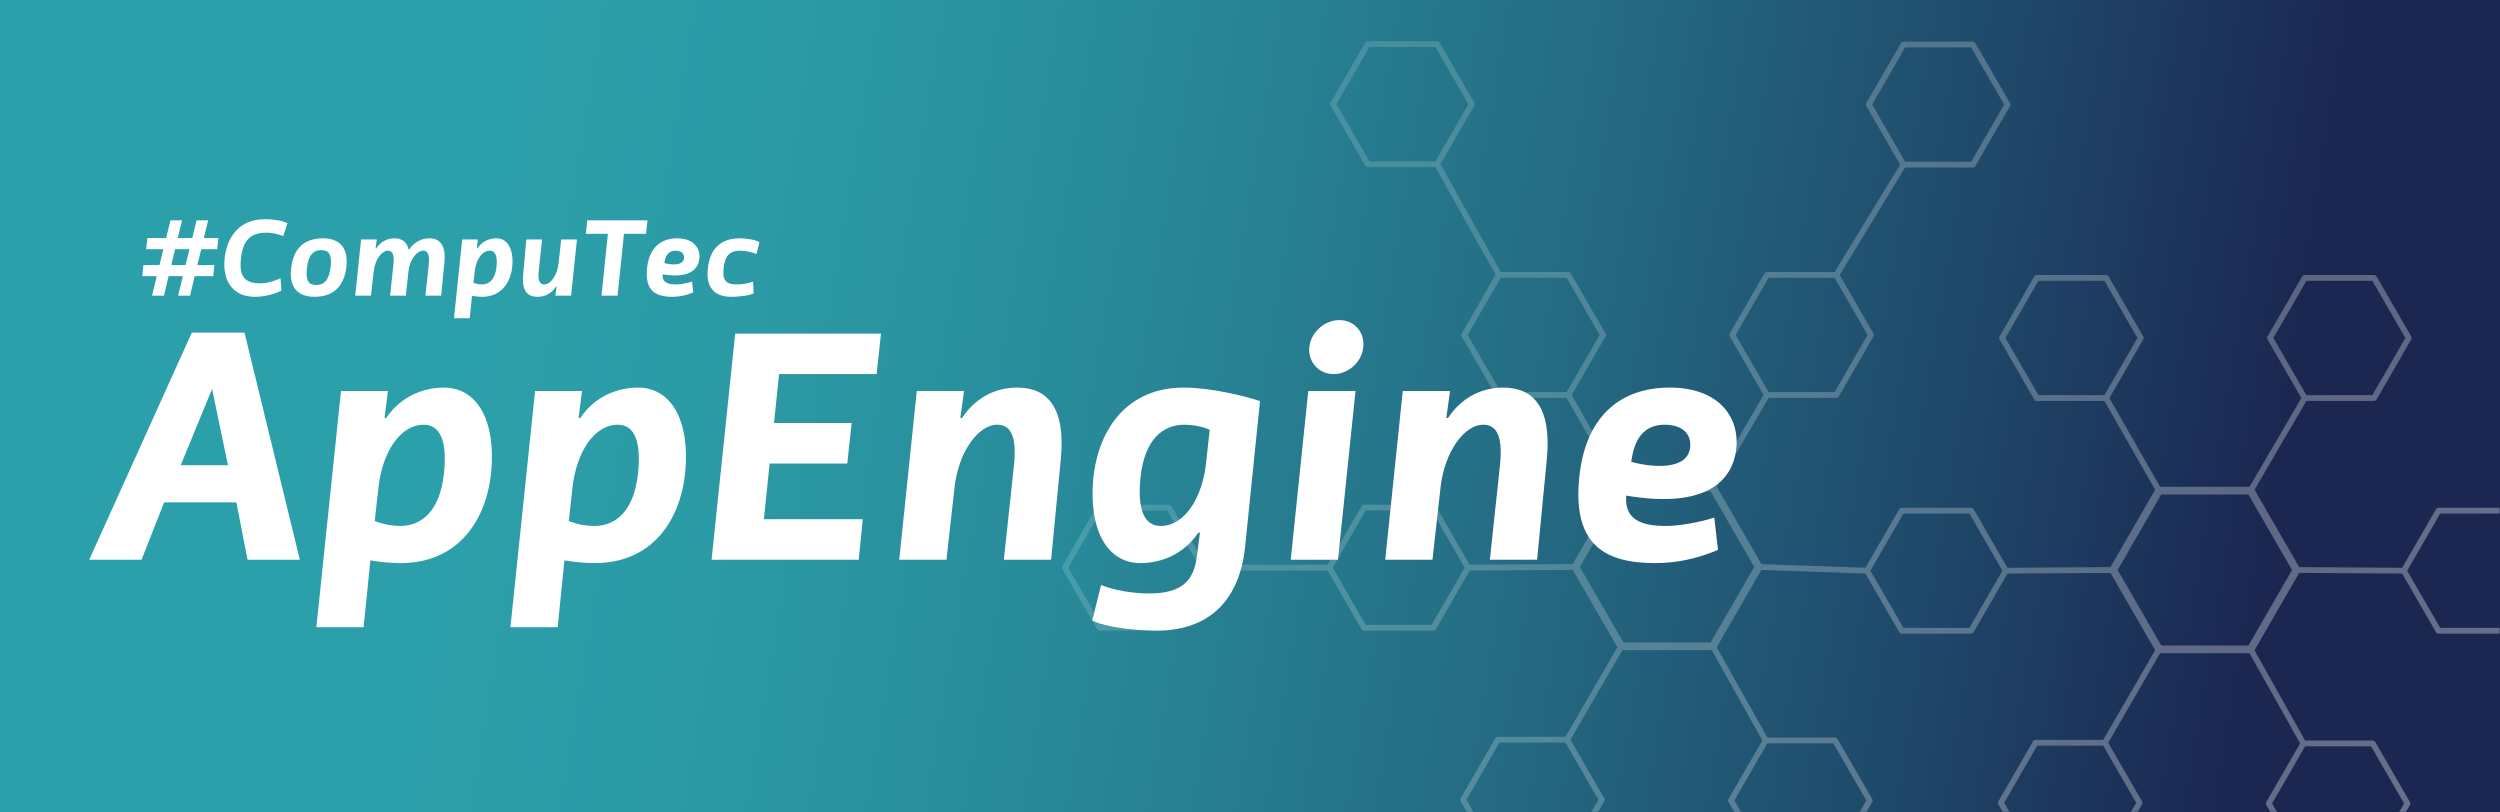 <svg viewBox="0 0 800 260" xml:space="preserve" xmlns="http://www.w3.org/2000/svg"><rect x="0" y="0" width="800" height="260" fill="#333333" stroke="none"/><defs><linearGradient id="b" x1="11.119" x2="787.7" y1="-25.027" y2="185.09" gradientTransform="scale(1 1.621)" gradientUnits="userSpaceOnUse"><stop stop-color="#2ca0aa" offset=".2"/><stop stop-color="#2b9aa5" offset=".305"/><stop stop-color="#288999" offset=".444"/><stop stop-color="#256e85" offset=".6"/><stop stop-color="#1f496a" offset=".768"/><stop stop-color="#1b2751" offset=".899"/></linearGradient><linearGradient id="a" x1="800" x2="324.64" y1="260" gradientUnits="userSpaceOnUse"><stop stop-color="#fff" stop-opacity=".347" offset="0"/><stop stop-opacity=".104" offset="1"/></linearGradient><mask id="c" maskUnits="userSpaceOnUse"><rect x="324.64" width="475.36" height="260" rx=".1" ry=".1" fill="url(#a)" style="paint-order:stroke fill markers"/></mask></defs><path d="M0 0h800v260H0z" fill="url(#b)" data-name="Layer 1"/><path d="m68.597 84.792-.36 3.563h-5.94l-1.475 6.264h-3.816l1.513-6.263h-4.572l-1.476 6.263h-3.815l1.511-6.263h-4.643l.36-3.564h5.147l1.26-5.04h-5.507l.36-3.563h6.01L54.56 70.5h3.708l-1.405 5.688h4.644L62.91 70.5h3.707l-1.404 5.688h4.644l-.36 3.563h-5.111l-1.224 5.04h5.435zm-13.786 0h4.571l1.26-5.04h-4.607zm35.819-9.251c-1.404-.54-3.132-1.08-5.472-1.08-5.04 0-7.451 2.52-8.063 8.28-.54 5.326.792 7.918 6.191 7.918 2.34 0 4.571-.756 6.48-1.62l.287 3.96c-2.015 1.008-5.075 1.98-8.494 1.98-7.524 0-10.367-5.652-9.683-12.239.72-6.91 4.715-12.598 12.85-12.598 2.376 0 5.471.396 7.271 1.26L90.63 75.54zm12.709.719c5.039 0 8.17 2.7 7.523 9-.684 6.299-4.104 9.718-10.223 9.718-5.04 0-8.171-2.7-7.487-8.998.648-6.3 4.067-9.72 10.187-9.72zm-2.124 14.94c2.52 0 4.14-1.62 4.607-5.94.396-3.78-.54-5.22-3.06-5.22s-4.139 1.62-4.57 5.94c-.397 3.78.503 5.22 3.023 5.22zm17.495 3.419h-5.039l1.872-17.998h5.04l-.396 2.88h.18c1.62-2.412 3.851-3.24 5.903-3.24 2.268 0 3.923 1.08 4.5 3.6h.144c1.62-2.412 3.995-3.6 6.515-3.6 3.239 0 5.29 2.16 4.787 7.559l-1.044 10.799h-5.04l1.08-10.079c.36-3.42-.54-4.32-1.8-4.32-1.979 0-4.319 2.844-4.715 6.66l-.827 7.739h-5.04l1.08-10.079c.36-3.42-.54-4.32-1.8-4.32-1.98 0-4.103 2.844-4.535 6.66l-.864 7.739zm26.57 7.199 2.627-25.197h5.004l-.36 2.88h.18c1.619-2.412 4.103-3.24 6.155-3.24 3.6 0 5.543 3.6 5.04 8.999-.54 5.4-3.708 9.719-9.648 9.719-1.044 0-2.16-.108-3.24-.288l-.72 7.127h-5.039zm6.227-11.339c.9.396 1.98.54 2.699.54 2.34 0 4.248-1.62 4.68-5.58.36-3.419-.36-5.218-2.16-5.218-2.484 0-4.392 2.88-4.824 6.658zm28.078-13.858h5.04l-1.872 17.998h-5.04l.396-2.88h-.18c-1.62 2.412-3.851 3.24-5.903 3.24-3.24 0-5.111-1.8-4.607-7.2l1.008-11.158h5.04l-1.08 10.079c-.36 3.42.54 4.32 1.799 4.32 1.98 0 4.104-2.845 4.536-6.66zm20.088-1.8-2.051 19.798h-5.148l2.052-19.798h-7.055l.467-4.32h19.258l-.468 4.32zm22.177 18.754c-2.161.9-4.32 1.404-6.696 1.404-5.292 0-8.855-1.872-8.1-9.18.649-6.262 4.176-9.538 9.648-9.538s7.594 3.42 7.055 6.84c-.432 2.735-2.736 6.19-11.699 4.678-.216 2.628 1.728 3.24 4.248 3.24 1.475 0 3.78-.432 5.147-.9l.396 3.456zm-2.99-10.835c.216-1.44-.72-2.52-2.7-2.52-1.835 0-3.203 1.044-3.563 3.96 2.052.576 5.903.972 6.263-1.44zm23.22-1.44c-1.187-.54-3.31-1.08-5.29-1.08-3.42 0-4.86 1.8-5.256 5.76-.36 3.42.54 5.04 4.14 5.04 1.8 0 3.815-.36 5.327-.9l.144 3.779c-1.512.72-4.824 1.08-7.163 1.08-5.04 0-8.172-2.7-7.487-9 .647-6.298 4.067-9.718 10.187-9.718 1.799 0 5.003.36 6.335 1.26l-.936 3.78zM52.53 160.75l-7.236 18.36h-16.74l32.832-72.685h16.848l17.712 72.685h-16.74l-3.564-18.36zm20.412-11.88-5.076-24.409-10.044 24.41h15.12zm28.294 51.84 7.885-75.6h15.012l-1.08 8.64h.54c4.86-7.236 12.312-9.72 18.468-9.72 10.8 0 16.632 10.8 15.12 27-1.62 16.2-11.124 29.16-28.944 29.16-3.132 0-6.48-.324-9.72-.864l-2.16 21.385h-15.12zm18.685-34.02c2.7 1.188 5.94 1.62 8.1 1.62 7.02 0 12.744-4.86 14.04-16.74 1.08-10.26-1.08-15.66-6.48-15.66-7.452 0-13.176 8.64-14.472 19.98zm43.415 34.02 7.884-75.6h15.012l-1.08 8.64h.54c4.86-7.236 12.312-9.72 18.469-9.72 10.8 0 16.632 10.8 15.12 27-1.62 16.2-11.124 29.16-28.945 29.16-3.131 0-6.48-.324-9.72-.864l-2.16 21.385h-15.12zm18.684-34.02c2.7 1.188 5.94 1.62 8.1 1.62 7.02 0 12.745-4.86 14.04-16.74 1.08-10.26-1.08-15.66-6.48-15.66-7.452 0-13.176 8.64-14.472 19.98zm65.664-31.32h24.84l-1.404 12.96h-24.84l-1.836 17.82h31.644l-1.295 12.96h-47.09l7.56-72.361h46.657l-1.403 12.96h-31.213l-1.62 15.66zm55.188 43.74h-15.12l5.616-54h15.12l-1.187 8.64h.539c4.86-7.236 11.557-9.72 17.713-9.72 9.72 0 15.444 6.48 13.931 22.68l-3.131 32.4h-15.12l3.24-30.24c1.08-10.26-1.62-12.96-5.4-12.96-5.94 0-12.312 8.531-13.61 19.98l-2.59 23.22zm95.58-4.32c-1.944 18.9-13.068 27.001-28.188 27.001-7.02 0-16.633-1.08-20.737-3.24l2.808-11.34c4.104 1.62 9.936 2.7 15.337 2.7 10.8 0 14.364-4.32 15.336-11.88l.971-7.56h-.54c-4.859 7.235-12.311 9.72-18.467 9.72-10.801 0-16.633-10.8-15.12-27.002 1.62-16.199 11.123-29.16 28.944-29.16 8.64 0 19.656 2.7 24.408 4.32l-4.752 46.44zm-11.34-37.26c-2.7-1.188-5.94-1.62-8.1-1.62-7.02 0-12.744 4.86-14.04 16.74-1.08 10.26 1.08 15.66 6.48 15.66 7.451 0 13.176-8.64 14.472-19.98l1.187-10.8zm41.039 41.58h-15.12l5.616-54h15.12zm.432-76.68c4.752 0 8.208 3.887 7.668 8.64-.432 4.751-4.752 8.64-9.504 8.64s-8.208-3.889-7.776-8.64c.54-4.753 4.86-8.64 9.612-8.64zm29.807 76.68h-15.12l5.616-54h15.12l-1.188 8.64h.54c4.86-7.236 11.557-9.72 17.712-9.72 9.72 0 15.445 6.48 13.933 22.68l-3.132 32.4h-15.12l3.24-30.24c1.08-10.26-1.62-12.96-5.4-12.96-5.94 0-12.313 8.531-13.609 19.98l-2.591 23.22zm91.369-3.132c-6.48 2.7-12.961 4.212-20.09 4.212-15.875 0-26.567-5.616-24.299-27.54 1.943-18.793 12.528-28.62 28.944-28.62s22.789 10.26 21.168 20.52c-1.295 8.208-8.208 18.576-35.1 14.04-.648 7.885 5.184 9.72 12.744 9.72 4.429 0 11.34-1.296 15.444-2.7zm-8.965-32.508c.648-4.32-2.16-7.56-8.1-7.56-5.507 0-9.612 3.131-10.692 11.88 6.156 1.728 17.712 2.916 18.792-4.32z" style="fill:#fff"/><g fill="none" mask="url(#c)" stroke="#fff" stroke-linecap="round" stroke-linejoin="round" stroke-miterlimit="28.7"><g stroke-width="1.856"><path d="m640.66 108.15 11.095-19.218h22.191l11.095 19.218-11.095 19.218h-22.191zM726.41 108.15l11.095-19.218h22.191l11.095 19.218-11.095 19.218h-22.191zM769.23 182.62l11.095-19.218h22.191l11.095 19.218-11.095 19.218h-22.191zM597.47 182.62l11.095-19.218h22.191l11.095 19.218-11.095 19.218h-22.191zM640.27 256.9l11.095-19.218h22.191l11.095 19.218-11.095 19.218h-22.191zM726 257.12l11.095-19.218h22.191l11.095 19.218-11.095 19.218h-22.191z" style="paint-order:stroke fill markers"/></g><path d="m676.23 182.4 14.657-25.387h29.315l14.656 25.387-14.656 25.387h-29.315z" stroke-width="2.452" style="paint-order:stroke fill markers"/><g stroke-width="1.856"><path d="m468.58 107.18 11.095-19.218h22.191l11.095 19.218-11.095 19.218h-22.191zM554.32 107.18l11.095-19.218h22.191l11.095 19.218-11.095 19.218h-22.191zM425.39 181.65l11.095-19.218h22.191l11.095 19.218-11.095 19.218h-22.191zM468.19 255.93l11.095-19.218h22.191l11.095 19.218-11.095 19.218h-22.191zM553.92 256.15l11.095-19.218h22.191l11.095 19.218-11.095 19.218h-22.191z" style="paint-order:stroke fill markers"/></g><path d="m504.14 181.42 14.657-25.387h29.315l14.656 25.387-14.656 25.387h-29.315z" stroke-width="2.452" style="paint-order:stroke fill markers"/><g stroke-width="1.856"><path d="m340.77 181.65 11.095-19.218h22.191l11.095 19.218-11.095 19.218h-22.191zM426.59 33.329l11.095-19.218h22.191l11.095 19.218-11.095 19.218h-22.191zM598.02 33.467l11.095-19.218h22.191l11.095 19.218-11.095 19.218h-22.191z" style="paint-order:stroke fill markers"/></g><g stroke-width="1.856"><path d="m734.85 182.4 34.372.22M720.2 207.78l16.898 30.119M690.88 207.78l-17.324 29.896M676.23 182.4l-34.372.22M720.2 157.01l17.306-29.64M690.88 157.01l-16.932-29.64M597.47 182.62l-34.702-1.193M565.01 236.93l-16.898-30.119M518.8 206.81l-17.324 29.896M504.14 181.42l-34.372.22M425.39 181.65h-40.234M518.8 156.04l-16.932-29.64M548.11 156.04l17.306-29.64M587.61 87.963l21.504-35.278M479.68 87.963l-19.802-35.416" style="paint-order:stroke fill markers"/></g></g></svg>